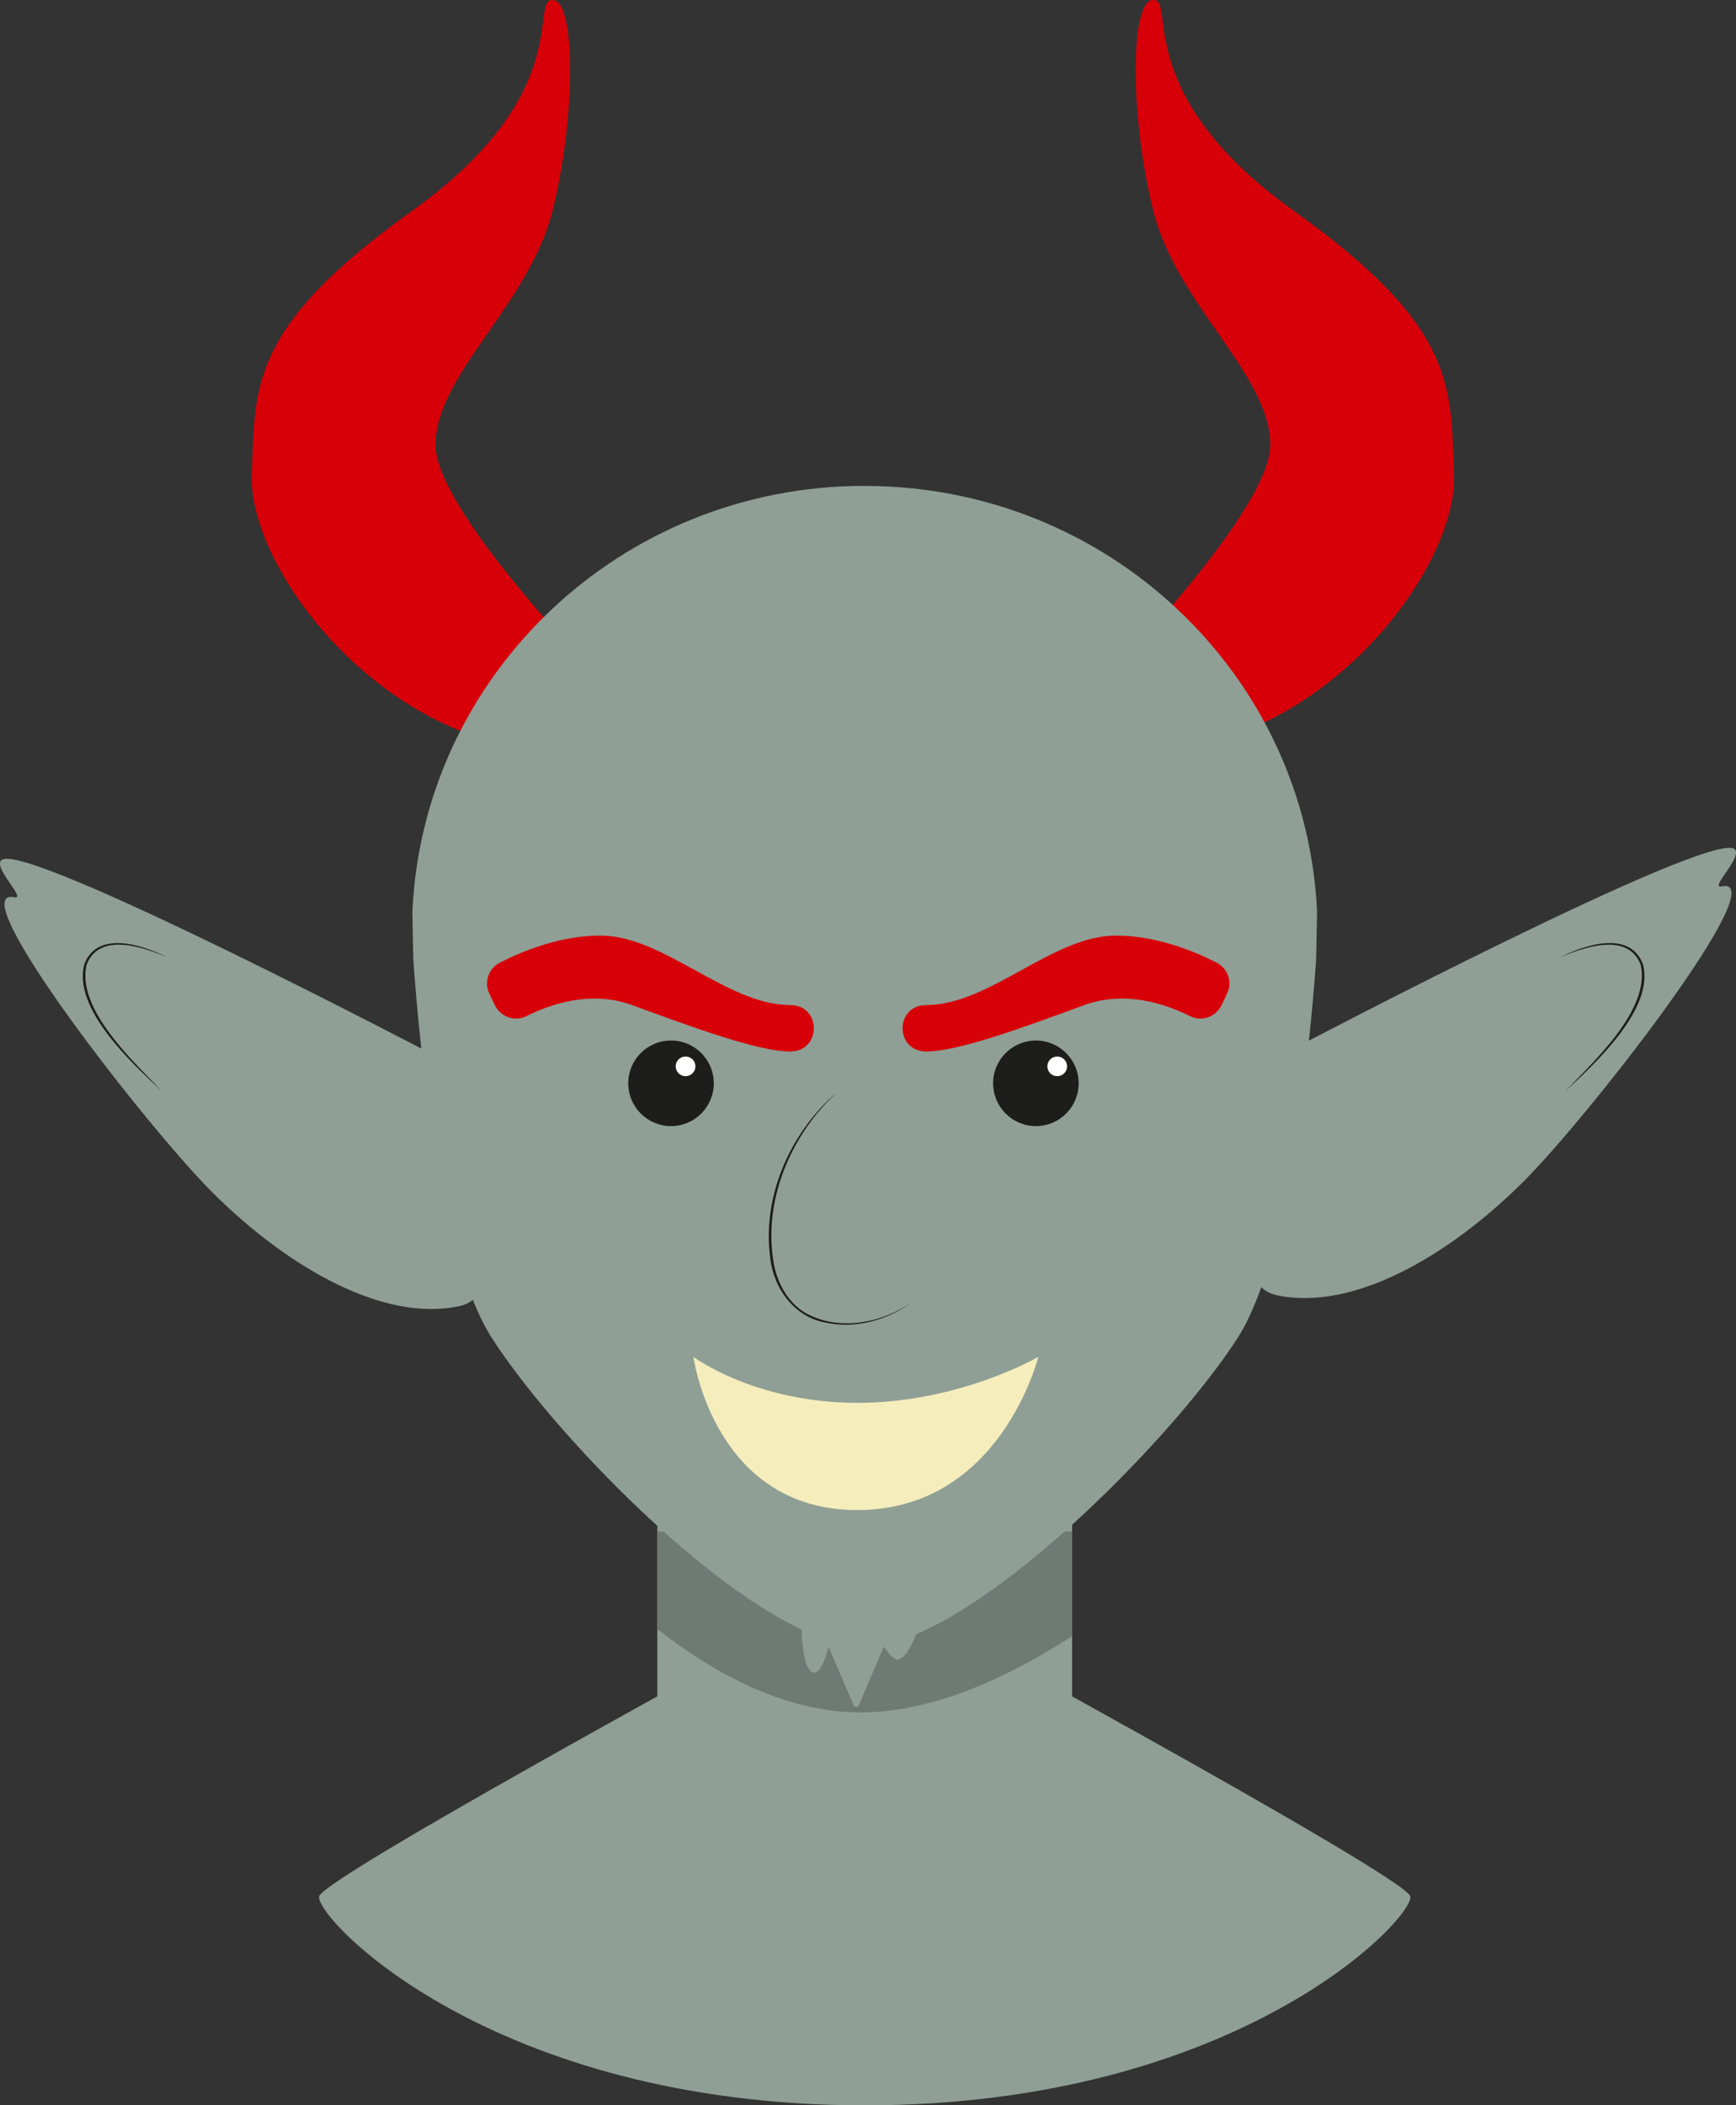 <?xml version="1.0" encoding="UTF-8"?>
<svg id="Calque_2" data-name="Calque 2" xmlns="http://www.w3.org/2000/svg" xmlns:xlink="http://www.w3.org/1999/xlink" viewBox="0 0 158.72 192.4">
  <rect x="0" y="0" width="158.72" height="192.4" fill="#333333" stroke="none"/>
  <defs>
    <style>
      .cls-1 {
        fill: #8f9f95;
      }

      .cls-2 {
        fill: #fff;
      }

      .cls-3 {
        fill: #d70008;
      }

      .cls-4 {
        fill: #6e7a73;
      }

      .cls-5 {
        fill: #f5edbc;
      }

      .cls-6 {
        fill: #1d1d1b;
      }

      .cls-7 {
        clip-path: url(#clippath);
      }
    </style>
    <clipPath id="clippath">
      <rect class="cls-1" x="60.1" y="134.21" width="37.92" height="30.3"/>
    </clipPath>
  </defs>
  <g id="Assets">
    <g id="Krampus">
      <path class="cls-3" d="M56.94,64.22s-17.12-17.12-17.12-23.55,8.56-12.84,10.7-21.41S52.66,0,50.52,0s2.14,8.56-12.84,19.27-14.33,16.03-14.66,24.07,10.38,23.02,25.36,25.16c8.56,0,8.56-4.28,8.56-4.28Z"/>
      <path class="cls-3" d="M99.01,64.22s17.13-17.12,17.13-23.55c0-6.42-8.56-12.84-10.7-21.41-2.14-8.56-2.14-19.27,0-19.27s-2.14,8.56,12.84,19.27c14.98,10.7,14.33,16.03,14.66,24.07.33,8.04-10.38,23.02-25.36,25.16-8.56,0-8.56-4.28-8.56-4.28Z"/>
      <path class="cls-1" d="M79.06,144.64s-49.44,26.75-49.88,28.66c-.44,1.9,15.66,19.1,49.88,19.1s50.32-17.2,49.88-19.1c-.44-1.9-49.88-28.66-49.88-28.66Z"/>
      <g>
        <rect class="cls-1" x="60.1" y="134.21" width="37.92" height="30.3"/>
        <g class="cls-7">
          <path class="cls-4" d="M51.01,139.96h58.9s-15.89,16.24-30.85,16.53c-14.96.29-28.05-16.53-28.05-16.53Z"/>
        </g>
      </g>
      <path class="cls-1" d="M79.06,44.4c-22.32,0-40.39,17.3-41.36,38.95l.09,4.38c.61,8.53,2.46,27.23,7.2,34.58,5.13,7.96,18.39,21.94,28.3,26.61.03,1.18.2,3.93,1.19,3.93.71,0,1.27-2.36,1.27-2.36l2.3,5.36c.08.2.38.2.46,0l2.3-5.36s.82,1.25,1.27,1.18c.66-.1,1.25-1.23,1.68-2.32,9.87-4.17,24.07-18.82,29.37-27.04,4.73-7.34,6.58-26.03,7.2-34.56l.09-4.39c-.97-21.65-19.04-38.95-41.36-38.95Z"/>
      <circle class="cls-6" cx="61.35" cy="99" r="3.91"/>
      <circle class="cls-6" cx="94.71" cy="99" r="3.91"/>
      <g>
        <path class="cls-1" d="M118.29,95.82s38.18-20.06,40.3-18.22c.8.69-2.36,3.64-1.18,3.4,5-1-12.23,21.14-18.18,27.04-6.95,6.9-15.65,11.81-22.53,10.32-6.88-1.49,1.6-22.55,1.6-22.55Z"/>
        <path class="cls-1" d="M40.43,96.82S2.25,76.76.13,78.6c-.8.69,2.36,3.64,1.18,3.4-5-1,12.23,21.14,18.18,27.04,6.95,6.9,15.65,11.81,22.53,10.32,6.88-1.49-1.6-22.55-1.6-22.55Z"/>
        <path class="cls-6" d="M142.62,87.49c2.21-1.11,6.35-2.53,7.58.59,1.14,4.06-4.37,9.13-7.11,11.66,2.6-2.71,7.86-7.52,6.91-11.59-1.17-3-5.17-1.59-7.39-.66h0Z"/>
      </g>
      <path class="cls-6" d="M76.38,99.95c-3.99,3.77-6.45,9.39-5.73,14.9.23,2.03,1.19,4.06,2.98,5.13,3.06,1.72,6.97.95,9.77-.98-2.23,1.62-5.14,2.47-7.9,1.87-2.89-.5-4.81-3.18-5.09-5.99-.72-5.57,1.81-11.27,5.96-14.94h0Z"/>
      <circle class="cls-2" cx="62.68" cy="97.45" r=".9"/>
      <circle class="cls-2" cx="96.66" cy="97.45" r=".9"/>
      <path class="cls-6" d="M15.31,87.49c-2.21-.94-6.22-2.34-7.39.66-.95,4.07,4.3,8.87,6.91,11.59-2.73-2.52-8.25-7.6-7.11-11.66,1.24-3.12,5.37-1.7,7.58-.59h0Z"/>
      <path class="cls-3" d="M45.23,91.84l-.5-1.06c-.49-1.04-.06-2.28.97-2.81,2.02-1.03,5.49-2.47,9.2-2.47,5.78,0,11.56,6.35,17.34,6.35,2.89,0,2.89,4.24,0,4.24s-8.67-2.12-14.45-4.24c-3.76-1.38-7.51-.07-9.68,1.02-1.07.53-2.37.05-2.87-1.03Z"/>
      <path class="cls-3" d="M111.7,91.84l.5-1.06c.49-1.04.06-2.28-.97-2.81-2.02-1.03-5.49-2.47-9.2-2.47-5.78,0-11.56,6.35-17.34,6.35-2.89,0-2.89,4.24,0,4.24s8.67-2.12,14.45-4.24c3.76-1.38,7.51-.07,9.68,1.02,1.07.53,2.37.05,2.87-1.03Z"/>
      <path class="cls-5" d="M63.4,124s5.62,4.2,14.98,4.2,16.55-4.2,16.55-4.2c0,0-3.45,14-16.55,14s-14.98-14-14.98-14Z"/>
    </g>
  </g>
</svg>